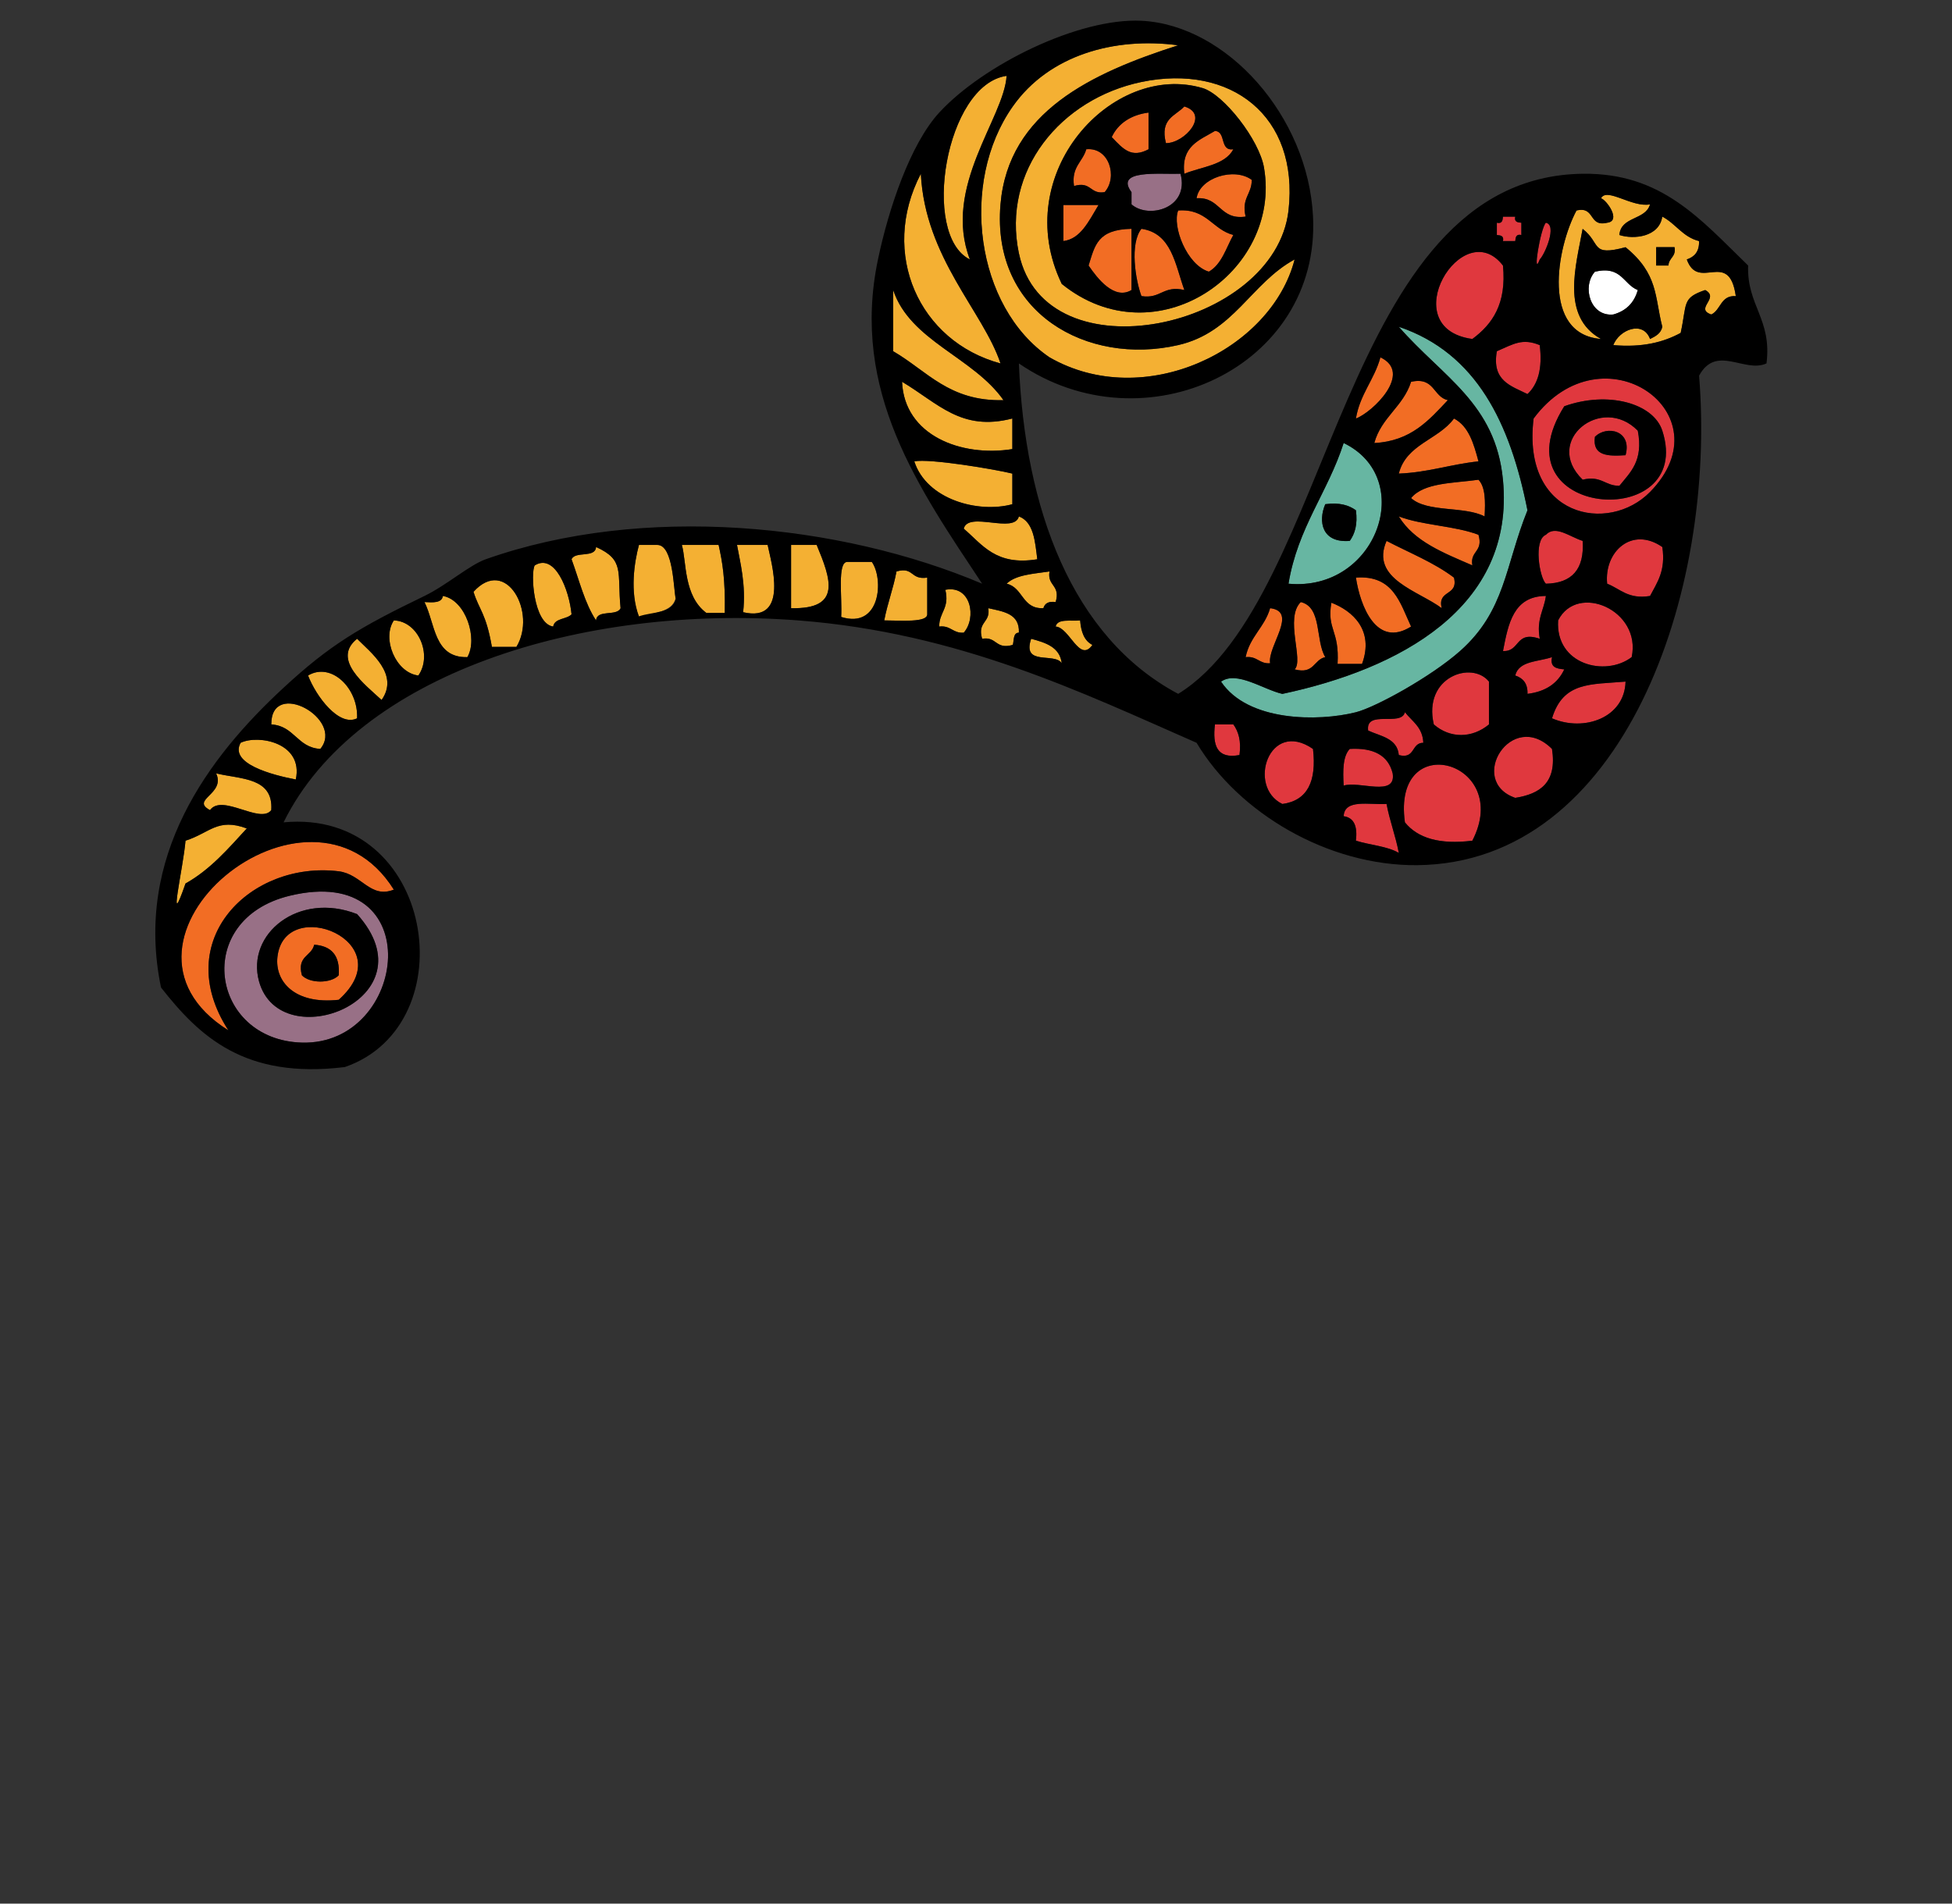 <svg width="122" height="119" viewBox="0 0 122 119" xmlns="http://www.w3.org/2000/svg"><rect x="0" y="0" width="122" height="119" fill="#333333" stroke="none"/><title>gallery_btn</title><g fill="none" fill-rule="evenodd"><path d="M73.637 2.83c-5.404 1.73-10.616 4.154-11.105 9.943-.575 6.8 5.425 10.105 11.105 8.798 3.48-.796 4.544-3.867 7.278-5.354-1.457 5.673-9.406 9.52-15.32 6.12-4.627-3.144-5.65-10.922-2.296-15.683 2.263-3.218 6.36-4.355 10.337-3.824z" id="Shape" fill="#F4B033"/><path d="M79 10.478c-.298-1.752-2.522-4.58-3.83-4.972-5.64-1.68-12.128 5.344-8.81 12.24 5.862 4.74 13.768-.723 12.64-7.268zm-7.66-5.354c5.574-1.158 9.863 2.115 9.192 8.033-.84 7.384-15.202 10.508-16.85 2.678-1.087-5.176 2.616-9.66 7.658-10.71z" id="Shape" fill="#F4B033"/><path d="M74.02 6.653c1.608.49.032 2.295-1.148 2.295-.394-1.54.596-1.7 1.15-2.295zM71.783 7.036V9.33c-1.064.565-1.565.012-2.298-.763.403-.872 1.234-1.393 2.298-1.53zM75.935 8.183c.725.044.266 1.265 1.15 1.148-.533 1-1.98 1.085-3.064 1.53-.213-1.742.96-2.102 1.915-2.677zM67.893 9.33c1.438-.148 1.98 1.744 1.15 2.68-.926.158-.83-.702-1.916-.383-.18-1.2.543-1.5.766-2.296z" id="Shape" fill="#F26D24"/><path d="M57.553 10.86c.266 5.27 3.904 8.618 4.98 11.858-5.087-1.37-7.576-6.873-4.98-11.857z" id="Shape" fill="#F4B033"/><path d="M73.783 10.86c.574 2.158-2 2.85-3.064 1.913v-.765c-1.065-1.424 1.702-1.105 3.063-1.147z" id="Shape" fill="#987086"/><path d="M78.233 11.243c.01.903-.658 1.126-.382 2.295-1.638.234-1.564-1.243-3.064-1.147.193-1.285 2.363-1.953 3.447-1.147zM66.464 12.814h2.194c-.637 1.062-1.13 2.116-2.194 2.254v-2.254zM73.637 13.156c1.79-.128 2.128 1.19 3.447 1.53-.457.818-.723 1.827-1.53 2.295-1.385-.414-2.31-2.857-1.917-3.824z" id="Shape" fill="#F26D24"/><path d="M93.936 13.54h.767c-.075.33.15.36.382.38v.767c-.33-.075-.362.148-.382.38h-.767c.074-.33-.15-.36-.382-.38v-.766c.33.075.362-.148.382-.38z" id="Shape" fill="#E0383E"/><path d="M70.72 14.303v3.826c-1.065.646-2.13-.714-2.683-1.532.396-1.264.554-2.252 2.682-2.295zM71.34 14.303c1.894.276 2.106 2.232 2.682 3.826-1.33-.31-1.47.572-2.682.38-.373-1.01-.744-3.272 0-4.207z" id="Shape" fill="#F26D24"/><path d="M93.936 16.598c.235 2.402-.67 3.667-1.914 4.59-4.947-.68-.607-7.862 1.914-4.59z" id="Shape" fill="#E0383E"/><path d="M99.682 16.982c1.67-.394 1.766.785 2.68 1.147-.222.796-.732 1.305-1.53 1.528-1.438.15-1.98-1.742-1.15-2.676z" id="Shape" fill="#FFF"/><path d="M55.825 18.13c1.064 3.187 5 4.184 6.894 6.883-3.404.085-4.767-1.826-6.895-3.06V18.13z" id="Shape" fill="#F4B033"/><path d="M87.426 20.423c4.872 1.647 6.968 6.046 8.043 11.475-1.404 3.485-1.374 6.28-4.214 8.798-1.797 1.593-5.255 3.506-6.51 3.826-2.352.595-6.757.595-8.427-1.914.978-.7 2.627.49 3.83.766 7.212-1.53 14.563-5.344 13.787-13.388-.458-4.77-3.745-6.397-6.51-9.563z" id="Shape" fill="#67B6A2"/><path d="M96.234 21.57c.18 1.467-.107 2.444-.766 3.06-1.022-.51-2.245-.817-1.915-2.677 1.054-.456 1.597-.83 2.68-.382z" id="Shape" fill="#E0383E"/><path d="M86.277 22.336c2.063.977-.5 3.442-1.532 3.825.255-1.53 1.15-2.422 1.532-3.824z" id="Shape" fill="#F26D24"/><path d="M56.38 23.866c2.265 1.35 3.7 3.124 6.892 2.295v1.913c-3.192.51-6.754-.85-6.893-4.207z" id="Shape" fill="#F4B033"/><path d="M88.192 23.866c1.48-.33 1.362.935 2.298 1.147-1.18 1.243-2.287 2.56-4.596 2.68.436-1.607 1.81-2.276 2.298-3.827zM90.873 26.16c.924.48 1.234 1.573 1.53 2.68-1.733.18-3.138.69-4.978.764.458-1.84 2.48-2.115 3.448-3.443z" id="Shape" fill="#F26D24"/><path d="M99.682 27.308c-.17 1.202.82 1.222 1.916 1.148.424-1.55-1.183-1.892-1.916-1.148zm2.68-.382c.362 1.89-.468 2.59-1.15 3.442-.904.01-1.126-.66-2.296-.382-2.51-2.433 1.202-5.366 3.446-3.06z" id="Shape" fill="#E0383E"/><path d="M84.36 33.812c.32-.447.502-1.032.384-1.914-.447-.32-1.02-.5-1.915-.38-.457 1.07-.223 2.44 1.53 2.294zm-.38-6.12c4.574 2.21 2.073 9.307-3.448 8.796.575-3.506 2.458-5.705 3.447-8.796z" id="Shape" fill="#67B6A2"/><path d="M57.144 28.838c.968-.19 5.064.5 6.128.765v1.914c-2.128.583-5.362-.288-6.128-2.68z" id="Shape" fill="#F4B033"/><path d="M92.405 29.986c.436.458.436 1.35.382 2.295-1.256-.658-3.595-.233-4.595-1.147.808-.977 2.648-.924 4.213-1.147z" id="Shape" fill="#F26D24"/><path d="M63.68 32.28c.926.35 1.01 1.54 1.15 2.68-2.595.423-3.427-.915-4.596-1.914.286-1.116 3.16.35 3.447-.765z" id="Shape" fill="#F4B033"/><path d="M87.426 32.28c1.48.564 3.5.585 4.98 1.148.318 1.085-.544.988-.383 1.913-1.778-.775-3.63-1.476-4.597-3.06z" id="Shape" fill="#F26D24"/><path d="M98.916 33.812c.117 1.774-.67 2.645-2.298 2.677-.405-.394-.786-2.73 0-3.06.594-.63 1.488.126 2.298.382z" id="Shape" fill="#E0383E"/><path d="M39.935 34.064h1.15c1.01 0 1.01 2.774 1.148 3.317-.223.924-1.447.912-2.298 1.21-.585-1.562-.287-3.464 0-4.526zM42.616 34.064h2.298c.234 1.062.426 2.125.383 4.25h-1.15c-1.425-1.063-1.233-3.188-1.53-4.25zM46.063 34.064h1.915c.213 1.062 1.383 4.887-1.532 4.206.19-1.72-.192-3.144-.383-4.206z" id="Shape" fill="#F4B033"/><path d="M86.66 33.812c1.424.742 2.98 1.36 4.213 2.295.287 1.178-1.053.732-.767 1.91-1.435-1.083-4.49-1.825-3.447-4.205z" id="Shape" fill="#F26D24"/><path d="M103.895 34.193c.223 1.498-.33 2.22-.766 3.06-1.374.223-1.853-.446-2.682-.765-.202-1.997 1.542-3.612 3.447-2.295z" id="Shape" fill="#E0383E"/><path d="M37.254 34.193c1.81.818 1.31 1.55 1.532 3.825-.234.53-1.48.054-1.532.766-.713-1.073-1.053-2.518-1.532-3.825.234-.532 1.48-.055 1.532-.767zM49.442 34.064h1.6c.883 2.125 1.59 4.03-1.6 3.954v-3.954zM35.722 38.4c-.308.33-1.053.224-1.15.766-1.243-.18-1.424-3.4-1.148-3.825 1.256-.775 2.15 1.52 2.298 3.06zM52.957 35.126h1.532c.754 1.063.552 4.217-1.916 3.44.074-1.2-.256-3.44.383-3.44zM32.275 40.44h-1.532c-.372-2.126-.787-2.286-1.15-3.444 2.044-2.263 3.98 1.318 2.682 3.443zM56.028 35.723c1.086-.318.86.542 1.925.384V38.4c0 .532-1.664.383-2.685.383.202-1.072.56-1.987.76-3.06zM65.595 35.723c-.158.926.703.83.383 1.914-.446-.065-.68.085-.767.38-1.34.066-1.254-1.294-2.297-1.528.576-.564 1.68-.618 2.682-.767z" id="Shape" fill="#F4B033"/><path d="M84.745 36.107c2.34-.17 2.756 1.582 3.447 3.06-2.17 1.37-3.18-1.298-3.447-3.06z" id="Shape" fill="#F26D24"/><path d="M59.084 36.87c1.606-.317 1.968 1.754 1.15 2.68-.682.052-.81-.468-1.533-.383-.01-.904.66-1.128.384-2.296zM27.68 37.254c1.436.254 2.202 2.678 1.53 3.825-2.094.052-2-2.084-2.68-3.443.543.03 1.086.063 1.15-.383z" id="Shape" fill="#F4B033"/><path d="M83.212 37.676c1.3.498 2.693 1.7 1.916 3.825h-1.53c.126-2.124-.683-2.124-.386-3.824z" id="Shape" fill="#F26D24"/><path d="M96.618 37.254c-.117.903-.606 1.435-.383 2.678-1.552-.532-1.213.827-2.298.765.33-1.712.65-3.432 2.68-3.443z" id="Shape" fill="#E0383E"/><path d="M81.298 37.636c1.34.318.904 2.412 1.53 3.442-.732.16-.69 1.093-1.914.765.586-.552-.638-3.21.384-4.207z" id="Shape" fill="#F26D24"/><path d="M101.98 41.08c-1.65 1.253-4.777.466-4.596-2.296 1.202-2.38 5.223-.637 4.596 2.295z" id="Shape" fill="#E0383E"/><path d="M61.766 38.018c.936.214 1.968.33 1.915 1.53-.372.012-.296.468-.38.765-1.088.32-.992-.542-1.917-.38-.32-1.085.54-.99.383-1.915z" id="Shape" fill="#F4B033"/><path d="M79.383 38.018c1.777.214-.18 2.38 0 3.443-.68.055-.808-.466-1.53-.38.254-1.277 1.19-1.87 1.53-3.062z" id="Shape" fill="#F26D24"/><path d="M24.615 38.783c1.543.043 2.426 2.178 1.532 3.443-1.414-.17-2.297-2.305-1.532-3.443zM65.978 39.166c.116-.52.958-.318 1.53-.382.056.712.257 1.274.768 1.53-.808 1.157-1.425-1.094-2.298-1.148zM22.318 39.93c.84.85 2.66 2.22 1.532 3.826-1-.935-3.15-2.53-1.532-3.825zM64.447 39.93c.904.245 1.787.51 1.913 1.53-.446-.7-2.5.203-1.913-1.53z" id="Shape" fill="#F4B033"/><path d="M97 41.08c-.14.646.298.722.767.764-.405.87-1.16 1.392-2.298 1.53.02-.66-.29-.99-.767-1.147.223-.926 1.446-.85 2.298-1.148z" id="Shape" fill="#E0383E"/><path d="M22.318 44.903c-1.128.553-2.564-1.37-3.064-2.677 1.446-.86 3.15.798 3.064 2.677z" id="Shape" fill="#F4B033"/><path d="M93.06 42.608v2.678c-1.064.88-2.437.88-3.447 0-.692-2.974 2.383-4.006 3.447-2.678zM101.597 42.608c-.055 2.253-2.587 3.166-4.596 2.295.703-2.305 2.416-2.104 4.597-2.295z" id="Shape" fill="#E0383E"/><path d="M20.02 46.817c-1.447-.085-1.617-1.446-3.064-1.53-.022-2.902 4.606-.34 3.064 1.53z" id="Shape" fill="#F4B033"/><path d="M87.808 44.522c.447.572 1.107.934 1.15 1.91-.767 0-.49 1.042-1.532.767-.096-1.053-1.13-1.17-1.916-1.53-.18-1.33 2.076-.225 2.298-1.148zM75.935 45.286h1.15c.32.447.5 1.03.382 1.913-1.414.264-1.69-.607-1.532-1.914z" id="Shape" fill="#E0383E"/><path d="M18.488 48.727c-1.51-.287-4.17-.998-3.447-2.295 1.118-.53 3.937 0 3.448 2.295z" id="Shape" fill="#F4B033"/><path d="M97 46.817c.33 2.113-.756 2.814-2.297 3.058-3.032-1.052-.235-5.588 2.298-3.058zM82.063 46.817c.235 2.017-.34 3.23-1.914 3.44-2.224-1.072-.83-5.343 1.913-3.44zM84.36 46.817c1.49-.085 2.406.402 2.683 1.53.234 1.507-2.105.445-3.064.764-.055-.945-.055-1.836.38-2.293zM92.022 52.553c-2.043.254-3.416-.158-4.214-1.147-.83-5.95 6.767-3.804 4.214 1.147z" id="Shape" fill="#E0383E"/><path d="M13.51 48.346c1.54.372 3.584.244 3.446 2.295-.692.904-3.064-1.05-3.83 0-1.245-.658.99-.998.383-2.294z" id="Shape" fill="#F4B033"/><path d="M86.66 50.258c.2 1.074.563 1.987.766 3.06-.723-.425-1.81-.49-2.682-.765.107-.87-.096-1.435-.766-1.53.054-1.094 1.597-.702 2.68-.765z" id="Shape" fill="#E0383E"/><path d="M24.615 55.613c-1.478.585-2-.967-3.446-1.147-5.47-.67-10.566 4.282-6.895 9.944-8.99-5.64 5.064-17.232 10.34-8.797z" id="Shape" fill="#F26D24"/><path d="M16.19 61.35c1.33 4.793 10.894 1.094 6.128-4.208-3.66-1.433-6.947 1.243-6.128 4.21zm1.915-5.355c8.723-2.114 7.415 9.36.766 9.18-5.723-.16-6.872-7.702-.765-9.18z" id="Shape" fill="#987086"/><path d="M18.87 60.968c.49.52 1.81.52 2.3 0 .094-1.243-.46-1.837-1.533-1.912-.16.732-1.096.69-.766 1.912zm2.3 1.53c-2.757.307-4.002-1.147-3.83-2.678.445-3.94 7.893-.956 3.83 2.678z" id="Shape" fill="#F26D24"/><path d="M62.913 4.74c-.158 2.645-4.03 6.93-2.296 11.476-3.075-1.52-1.523-10.944 2.296-11.475zM103.51 16.598h.768c.02-.488.49-.53.38-1.146h-1.148v1.146zm-3.445-4.206c.36-.702 1.935.595 3.064.38-.278 1-1.82.734-1.917 1.915.905.296 2.49.126 2.682-1.148.84.435 1.276 1.273 2.297 1.528.023.66-.288.988-.765 1.148.733 2.04 2.638-.69 3.063 2.295-.956-.064-.925.862-1.532 1.148-1.074-.372.555-1.02-.38-1.53-1.47.5-1.13.83-1.533 2.68-1.075.583-2.394.922-4.213.764.372-.967 1.86-1.562 2.298-.383.34-.17.682-.34.766-.766-.48-1.847-.234-3.295-2.297-4.972-2.226.595-1.5-.234-2.683-1.148-.405 2.274-1.394 5.47 1.15 6.884-3.747-.296-2.778-5.704-1.533-8.032 1.18-.288.734 1.05 1.916.765.902-.106-.035-1.423-.385-1.528z" id="Shape" fill="#F4B033"/><path d="M96.618 13.92c.713.14-.043 1.945-.383 2.296-.468 1.232.032-1.923.383-2.295zM103.895 26.926c-.555-1.722-3.405-2.507-6.128-1.53-4.405 7.012 8.19 7.926 6.128 1.53zm-8.043-.765c4.308-5.8 12.095-.328 7.277 4.59-2.597 2.646-8.035 1.584-7.278-4.59z" id="Shape" fill="#E0383E"/><path d="M11.594 52.553c1.532-.49 2-1.445 3.83-.765-1.16 1.263-2.277 2.57-3.83 3.443-1.17 3.37-.138-.977 0-2.677z" id="Shape" fill="#F4B033"/><path d="M71.34 18.51c1.213.192 1.353-.69 2.682-.38-.575-1.595-.787-3.55-2.682-3.827-.744.935-.373 3.198 0 4.208zM68.037 16.6c.554.818 1.618 2.178 2.682 1.53v-3.825c-2.13.043-2.287 1.03-2.683 2.295zm7.516.384c.81-.468 1.075-1.478 1.53-2.295-1.318-.34-1.658-1.66-3.446-1.53-.392.966.532 3.41 1.916 3.825zm-9.09-1.914c1.064-.138 1.558-1.192 2.195-2.254h-2.194v2.254zm8.323-2.676c1.5-.096 1.426 1.38 3.065 1.147-.275-1.17.394-1.394.383-2.296-1.084-.807-3.254-.14-3.447 1.148zm-4.067-.384v.765c1.063.936 3.637.245 3.063-1.912-1.36.043-4.128-.276-3.064 1.148zm-3.593-.382c1.086-.32.99.542 1.915.382.83-.935.29-2.826-1.15-2.678-.222.798-.945 1.096-.765 2.296zm6.894-.765c1.086-.446 2.532-.53 3.064-1.53-.883.118-.424-1.103-1.15-1.147-.955.575-2.127.935-1.913 2.678zm-4.535-2.293c.733.774 1.234 1.328 2.298.764V7.037c-1.064.138-1.895.66-2.298 1.53zm3.387.38c1.18 0 2.756-1.805 1.15-2.294-.554.596-1.544.755-1.15 2.295zm-6.512 8.8c-3.318-6.896 3.17-13.92 8.81-12.24 1.307.392 3.53 3.218 3.83 4.97 1.128 6.546-6.778 12.008-12.64 7.27zM103.51 15.45h1.15c.107.616-.362.66-.382 1.147h-.768V15.45zM98.916 29.986c1.17-.277 1.393.393 2.297.382.68-.85 1.51-1.552 1.15-3.442-2.245-2.306-5.958.627-3.447 3.06zm-1.15-4.59c2.724-.977 5.574-.192 6.13 1.53 2.062 6.396-10.534 5.482-6.13-1.53z" id="Shape" fill="#000"/><path d="M101.597 28.456c-1.097.074-2.087.054-1.916-1.148.735-.744 2.342-.403 1.917 1.148zM82.83 31.517c.894-.117 1.468.063 1.915.38.117.883-.064 1.468-.383 1.915-1.755.147-1.99-1.223-1.532-2.295zM17.34 59.82c-.172 1.53 1.073 2.986 3.83 2.68 4.063-3.636-3.385-6.62-3.83-2.68zm4.978-2.678c4.766 5.302-4.798 9-6.128 4.21-.82-2.967 2.468-5.643 6.128-4.21z" id="Shape" fill="#000"/><path d="M19.637 59.056c1.074.074 1.627.67 1.532 1.912-.49.52-1.81.52-2.3 0-.33-1.222.607-1.18.767-1.912z" id="Shape" fill="#000"/><path d="M18.87 65.176c6.65.18 7.958-11.295-.765-9.18-6.107 1.477-4.958 9.02.766 9.18zm-4.595-.766c-3.67-5.662 1.425-10.614 6.894-9.944 1.445.18 1.967 1.732 3.445 1.147-5.276-8.435-19.33 3.156-10.34 8.797zm-2.68-9.18c1.552-.87 2.67-2.18 3.83-3.442-1.83-.68-2.3.276-3.83.765-.14 1.7-1.17 6.046 0 2.678zm72.384-4.208c.67.096.87.66.765 1.53.872.276 1.96.34 2.682.765-.202-1.073-.564-1.986-.767-3.06-1.085.064-2.628-.328-2.68.765zm-70.854-.38c.766-1.053 3.138.902 3.83 0 .138-2.052-1.905-1.926-3.447-2.296.605 1.296-1.63 1.636-.384 2.295zm74.682.764c.798.99 2.17 1.4 4.214 1.147 2.553-4.95-5.043-7.097-4.214-1.147zm-3.83-2.295c.96-.318 3.3.744 3.065-.764-.277-1.127-1.192-1.614-2.682-1.53-.435.458-.435 1.35-.38 2.295zm-3.83 1.148c1.575-.212 2.15-1.424 1.915-3.44-2.744-1.904-4.137 2.367-1.914 3.44zm14.555-.383c1.54-.244 2.628-.946 2.298-3.058-2.532-2.53-5.33 2.006-2.297 3.058zM15.04 46.433c-.723 1.297 1.937 2.008 3.448 2.295.49-2.295-2.33-2.826-3.447-2.295zm62.428.765c.117-.882-.064-1.466-.383-1.913h-1.15c-.158 1.307.118 2.18 1.533 1.913zm8.042-1.53c.787.362 1.82.478 1.916 1.53 1.04.276.766-.766 1.53-.766-.04-.977-.7-1.34-1.148-1.91-.222.923-2.48-.18-2.298 1.147zm-68.554-.382c1.447.085 1.617 1.446 3.064 1.53 1.542-1.87-3.086-4.43-3.064-1.53zM97 44.903c2.01.87 4.543-.042 4.597-2.295-2.18.19-3.894-.01-4.596 2.295zm-7.387.383c1.01.88 2.383.88 3.447 0v-2.678c-1.064-1.328-4.14-.296-3.447 2.678zm-70.36-3.06c.5 1.306 1.937 3.23 3.065 2.678.085-1.88-1.618-3.54-3.064-2.677zm75.45 0c.477.16.787.488.766 1.148 1.137-.14 1.892-.66 2.297-1.53-.468-.042-.906-.117-.766-.765-.85.296-2.074.22-2.297 1.147zm-28.343-.765c-.126-1.018-1.01-1.284-1.913-1.53-.586 1.732 1.467.83 1.913 1.53zm-42.51 2.296c1.127-1.605-.692-2.975-1.532-3.825-1.618 1.297.53 2.89 1.532 3.826zm44.426-3.443c-.51-.255-.712-.818-.767-1.53-.574.066-1.416-.138-1.532.383.873.054 1.49 2.305 2.298 1.147zm-42.13 1.914c.895-1.265.012-3.4-1.53-3.443-.766 1.137.117 3.272 1.53 3.443zm51.705-1.148c.725-.086.852.435 1.532.38-.18-1.062 1.777-3.228 0-3.442-.34 1.19-1.275 1.785-1.53 3.06zm-16.467-1.15c.925-.16.83.702 1.916.382.084-.296.01-.753.38-.765.054-1.2-.978-1.316-1.914-1.53.158.927-.703.83-.383 1.914zm36-1.147c-.18 2.763 2.948 3.55 4.596 2.295.627-2.93-3.394-4.675-4.597-2.295zm-16.468 3.06c1.222.33 1.18-.604 1.915-.765-.628-1.032-.19-3.124-1.53-3.442-1.024.998.2 3.655-.385 4.207zm13.02-1.147c1.087.063.746-1.297 2.3-.765-.224-1.242.265-1.774.382-2.677-2.03.012-2.35 1.732-2.68 3.443zm-10.34.805h1.532c.777-2.124-.617-3.326-1.916-3.824-.295 1.7.514 1.7.386 3.825zM26.53 37.637c.68 1.36.586 3.495 2.68 3.442.672-1.147-.094-3.57-1.53-3.825-.064.447-.607.414-1.15.383zm32.172 1.53c.723-.085.85.435 1.532.382.82-.924.457-2.995-1.15-2.678.276 1.17-.393 1.393-.382 2.296zm29.49 0c-.69-1.477-1.106-3.23-3.447-3.06.266 1.763 1.277 4.43 3.447 3.06zm-25.28-2.678c1.044.235.96 1.594 2.3 1.53.085-.297.32-.447.766-.382.32-1.084-.542-.988-.383-1.914-1 .15-2.106.204-2.682.766zm-7.65 2.295c1.023 0 2.69.15 2.69-.382v-2.293c-1.063.158-.833-.702-1.92-.384-.2 1.073-.567 1.988-.77 3.06zm-25.668-1.787c.362 1.158.777 1.318 1.15 3.443h1.53c1.3-2.126-.637-5.707-2.68-3.444zm22.98 1.57c2.468.777 2.67-2.377 1.915-3.44h-1.533c-.64 0-.31 2.24-.383 3.44zm-19.15-3.225c-.276.426-.095 3.645 1.15 3.826.095-.542.84-.436 1.148-.765-.15-1.54-1.042-3.835-2.298-3.06zm16.018 2.678c3.19.075 2.483-1.83 1.6-3.954h-1.6v3.954zm-13.72-3.06c.48 1.307.82 2.753 1.532 3.826.053-.712 1.298-.235 1.532-.766-.223-2.274.277-3.007-1.532-3.825-.053.712-1.298.235-1.532.766zm64.726 1.53c.828.32 1.307.988 2.68.766.437-.84.99-1.563.767-3.06-1.905-1.318-3.65.297-3.447 2.294zm-10.34 1.53c-.288-1.178 1.052-.732.766-1.91-1.234-.937-2.788-1.554-4.214-2.296-1.043 2.38 2.01 3.122 3.447 4.206zm-43.662.252c2.915.68 1.745-3.144 1.532-4.206h-1.915c.19 1.062.574 2.486.383 4.206zm-2.298.044h1.15c.042-2.125-.15-3.188-.384-4.25h-2.298c.298 1.062.106 3.187 1.532 4.25zm-4.213.213c.85-.297 2.075-.16 2.298-1.084-.138-.543-.138-3.38-1.15-3.38h-1.148c-.287 1.063-.585 2.902 0 4.464zm56.683-5.1c-.786.33-.405 2.668 0 3.06 1.627-.03 2.416-.902 2.298-2.676-.81-.254-1.704-1.01-2.298-.382zm-4.596 1.914c-.16-.924.7-.827.382-1.912-1.48-.563-3.5-.584-4.98-1.147.97 1.584 2.82 2.285 4.598 3.06zm-31.788-2.294c1.17.998 2 2.337 4.596 1.913-.14-1.138-.224-2.328-1.15-2.68-.287 1.116-3.16-.35-3.446.766zm27.958-1.913c1 .914 3.34.49 4.595 1.148.054-.945.054-1.836-.382-2.294-1.565.223-3.405.17-4.213 1.147zm-24.92.384v-1.914c-1.064-.265-5.16-.955-6.128-.765.766 2.39 4 3.262 6.128 2.68zm17.26 4.97c5.52.51 8.022-6.586 3.447-8.795-.99 3.09-2.873 5.29-3.448 8.796zm6.894-6.884c1.84-.073 3.245-.583 4.98-.765-.298-1.105-.608-2.198-1.532-2.678-.97 1.33-2.99 1.605-3.448 3.443zm-1.532-1.91c2.31-.12 3.415-1.437 4.596-2.68-.936-.212-.82-1.477-2.298-1.147-.49 1.55-1.862 2.22-2.298 3.826zm-22.622.38V26.16c-3.192.83-4.627-.944-6.893-2.294.138 3.357 3.7 4.718 6.892 4.207zm39.857 2.678c4.817-4.918-2.97-10.39-7.278-4.59-.757 6.174 4.68 7.236 7.277 4.59zm-18.385-4.59c1.032-.38 3.596-2.847 1.532-3.824-.383 1.402-1.277 2.295-1.532 3.825zm8.81-4.206c-.332 1.86.892 2.167 1.914 2.678.658-.617.946-1.594.765-3.06-1.085-.448-1.628-.075-2.68.382zm.38 8.032c.777 8.043-6.574 11.857-13.786 13.388-1.204-.276-2.853-1.467-3.832-.766 1.67 2.508 6.075 2.508 8.426 1.914 1.256-.32 4.714-2.233 6.51-3.826 2.84-2.518 2.81-5.313 4.214-8.798-1.075-5.428-3.17-9.828-8.043-11.475 2.767 3.166 6.054 4.793 6.51 9.563zm-38.11-8.032c2.128 1.233 3.49 3.144 6.894 3.06-1.894-2.7-5.83-3.697-6.895-6.885v3.824zm45.006-2.296c.8-.223 1.31-.732 1.532-1.53-.914-.36-1.01-1.54-2.68-1.146-.83.934-.288 2.825 1.15 2.676zm-8.808 1.53c1.245-.923 2.15-2.19 1.914-4.59-2.52-3.272-6.86 3.91-1.914 4.59zm4.212-4.972c.34-.35 1.095-2.156.383-2.295-.35.373-.85 3.528-.383 2.296zm-2.68-2.295v.767c.234.02.457.052.382.38h.767c.02-.233.053-.456.382-.38v-.766c-.234-.02-.458-.052-.382-.38h-.767c-.02.232-.052.455-.382.38zm6.894 0c-1.18.288-.734-1.05-1.916-.764-1.245 2.327-2.213 7.735 1.532 8.032-2.543-1.413-1.554-4.61-1.15-6.884 1.18.914.458 1.743 2.683 1.148 2.062 1.677 1.818 3.123 2.296 4.972-.084.424-.424.595-.765.765-.437-1.18-1.927-.585-2.298.382 1.82.158 3.138-.18 4.212-.765.405-1.85.064-2.18 1.532-2.678.937.508-.69 1.157.382 1.528.607-.287.576-1.212 1.532-1.147-.424-2.986-2.33-.254-3.064-2.294.478-.16.788-.49.766-1.148-1.02-.255-1.457-1.093-2.298-1.53-.19 1.275-1.776 1.445-2.682 1.15.097-1.18 1.64-.915 1.916-1.915-1.128.213-2.702-1.084-3.063-.38.352.104 1.29 1.42.385 1.528zM62.532 22.72c-1.075-3.24-4.713-6.587-4.98-11.857-2.595 4.985-.106 10.488 4.98 11.858zm1.15-6.884c1.648 7.83 16.01 4.707 16.85-2.678.67-5.917-3.617-9.19-9.192-8.033-5.042 1.053-8.745 5.536-7.66 10.71zm-3.065.382c-1.734-4.547 2.138-8.83 2.296-11.475-3.82.532-5.37 9.956-2.296 11.476zm2.68-9.563c-3.35 4.76-2.33 12.54 2.297 15.683 5.915 3.4 13.863-.447 15.32-6.12-2.734 1.487-3.798 4.558-7.278 5.355-5.68 1.306-11.68-1.997-11.106-8.797.49-5.79 5.702-8.212 11.106-9.944-3.977-.532-8.073.605-10.338 3.823zm.384 16.065c.362 9.085 3.308 17.117 9.957 20.655 9.756-6.036 10.086-32.31 25.28-32.513 4.935-.064 7.35 2.836 10.34 5.736-.086 2.51 1.5 3.347 1.148 6.12-1.36.628-3.137-1.21-4.213.766 1.107 13.6-4.744 30.472-17.617 30.6-5.564.052-11.16-3.252-13.79-7.65-7.105-3.114-14.818-6.874-24.892-7.65-13.532-1.04-27.607 3.358-32.17 12.622 9.446-.882 11.478 12.654 3.83 15.298-6.257.767-9.076-1.9-11.49-4.972-1.703-8.203 2.978-14.418 7.66-18.74 2.892-2.68 4.765-3.784 8.807-5.738 1.383-.67 2.81-1.934 3.83-2.295 9.83-3.475 22.118-2.242 31.023 1.53-3.937-5.94-8.245-12.028-6.51-20.273.658-3.156 2.02-7.215 3.83-9.182 2.754-2.984 8.712-5.927 12.637-5.736 5.342.266 10.416 5.97 10.723 12.24.47 9.416-10.542 14.558-18.382 9.182z" fill="#000"/></g></svg>